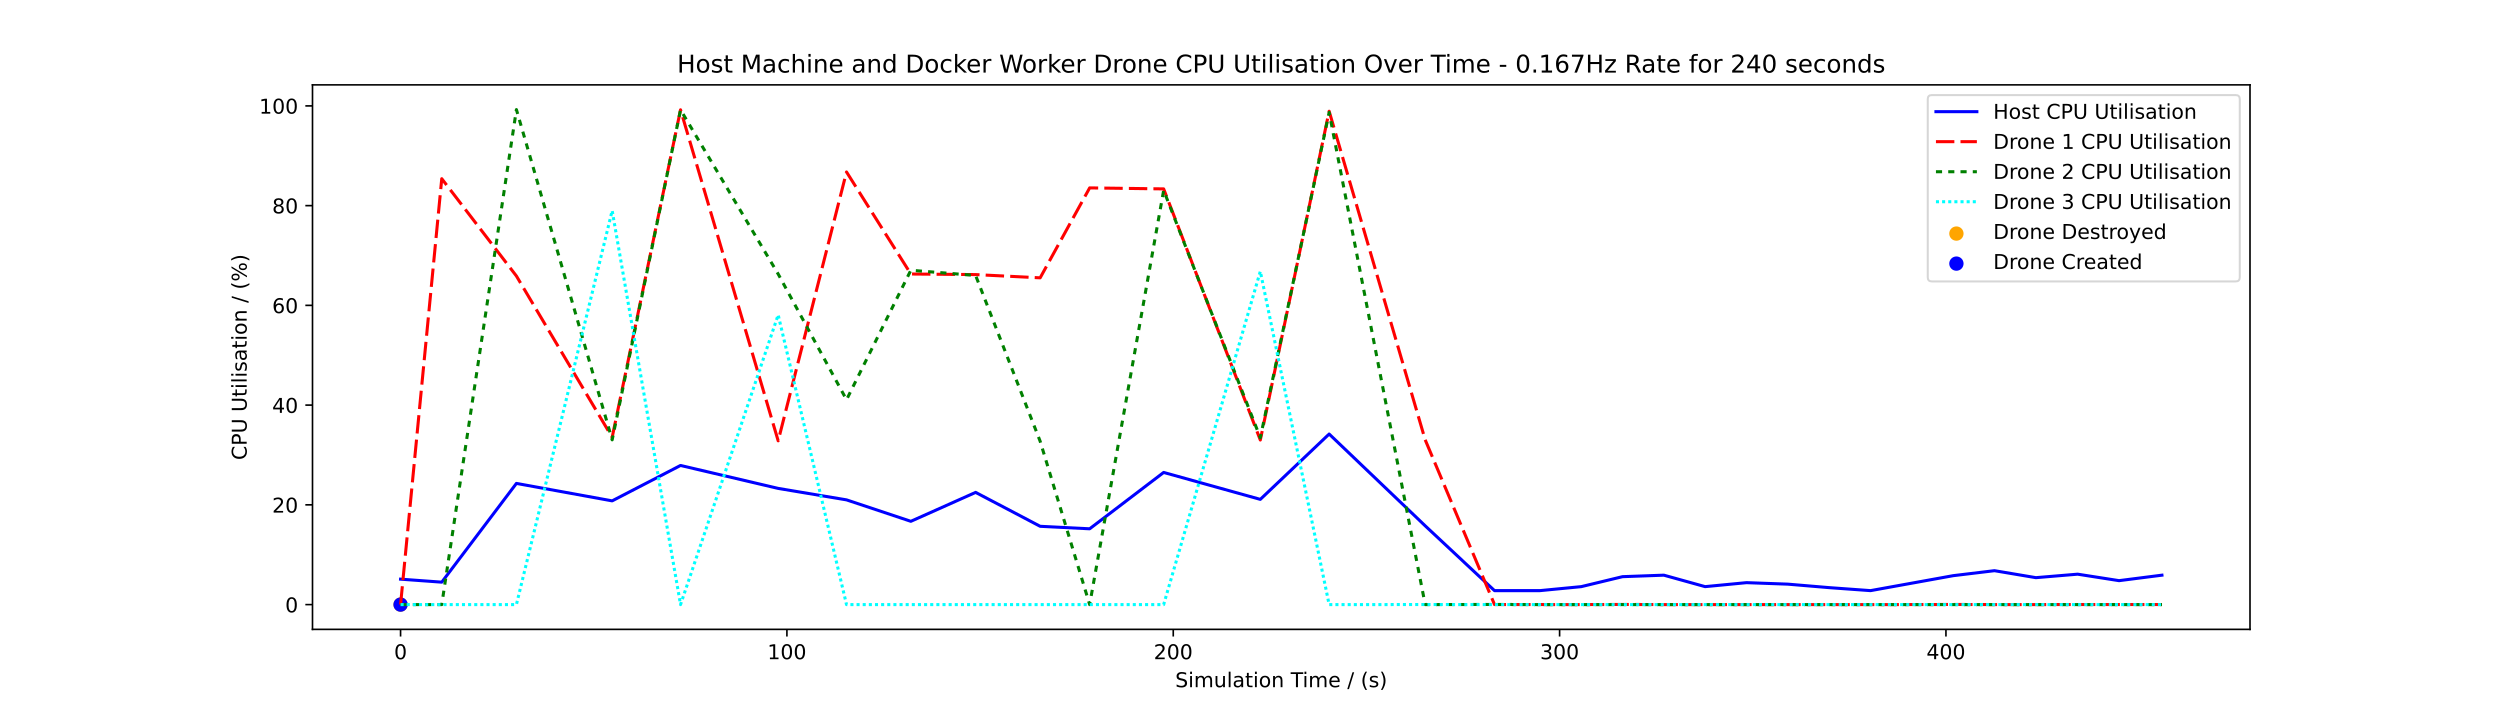 <?xml version="1.0" encoding="utf-8" standalone="no"?>
<!DOCTYPE svg PUBLIC "-//W3C//DTD SVG 1.1//EN"
  "http://www.w3.org/Graphics/SVG/1.1/DTD/svg11.dtd">
<!-- Created with matplotlib (https://matplotlib.org/) -->
<svg height="345.6pt" version="1.1" viewBox="0 0 1221.84 345.6" width="1221.84pt" xmlns="http://www.w3.org/2000/svg" xmlns:xlink="http://www.w3.org/1999/xlink">
 <defs>
  <style type="text/css">*{stroke-linecap:butt;stroke-linejoin:round;}</style>
 </defs>
 <g id="figure_1">
  <g id="patch_1">
   <path d="M 0 345.6 
L 1221.84 345.6 
L 1221.84 0 
L 0 0 
z
" style="fill:#ffffff;"/>
  </g>
  <g id="axes_1">
   <g id="patch_2">
    <path d="M 152.73 307.584 
L 1099.656 307.584 
L 1099.656 41.472 
L 152.73 41.472 
z
" style="fill:#ffffff;"/>
   </g>
   <g id="PathCollection_1">
    <defs>
     <path d="M 0 3 
C 0.796 3 1.559 2.684 2.121 2.121 
C 2.684 1.559 3 0.796 3 0 
C 3 -0.796 2.684 -1.559 2.121 -2.121 
C 1.559 -2.684 0.796 -3 0 -3 
C -0.796 -3 -1.559 -2.684 -2.121 -2.121 
C -2.684 -1.559 -3 -0.796 -3 0 
C -3 0.796 -2.684 1.559 -2.121 2.121 
C -1.559 2.684 -0.796 3 0 3 
z
" id="mc37bfb18e9" style="stroke:#ffa500;"/>
    </defs>
    <g clip-path="url(#p897e2897ca)">
     <use style="fill:#ffa500;stroke:#ffa500;" x="195.772" xlink:href="#mc37bfb18e9" y="295.488"/>
    </g>
   </g>
   <g id="PathCollection_2">
    <defs>
     <path d="M 0 3 
C 0.796 3 1.559 2.684 2.121 2.121 
C 2.684 1.559 3 0.796 3 0 
C 3 -0.796 2.684 -1.559 2.121 -2.121 
C 1.559 -2.684 0.796 -3 0 -3 
C -0.796 -3 -1.559 -2.684 -2.121 -2.121 
C -2.684 -1.559 -3 -0.796 -3 0 
C -3 0.796 -2.684 1.559 -2.121 2.121 
C -1.559 2.684 -0.796 3 0 3 
z
" id="mcdefa78b71" style="stroke:#0000ff;"/>
    </defs>
    <g clip-path="url(#p897e2897ca)">
     <use style="fill:#0000ff;stroke:#0000ff;" x="195.772" xlink:href="#mcdefa78b71" y="295.488"/>
    </g>
   </g>
   <g id="matplotlib.axis_1">
    <g id="xtick_1">
     <g id="line2d_1">
      <defs>
       <path d="M 0 0 
L 0 3.5 
" id="m02a997999b" style="stroke:#000000;stroke-width:0.8;"/>
      </defs>
      <g>
       <use style="stroke:#000000;stroke-width:0.8;" x="195.772" xlink:href="#m02a997999b" y="307.584"/>
      </g>
     </g>
     <g id="text_1">
      <!-- 0 -->
      <g transform="translate(192.591 322.182)scale(0.1 -0.1)">
       <defs>
        <path d="M 31.781 66.406 
Q 24.172 66.406 20.328 58.906 
Q 16.5 51.422 16.5 36.375 
Q 16.5 21.391 20.328 13.891 
Q 24.172 6.391 31.781 6.391 
Q 39.453 6.391 43.281 13.891 
Q 47.125 21.391 47.125 36.375 
Q 47.125 51.422 43.281 58.906 
Q 39.453 66.406 31.781 66.406 
z
M 31.781 74.219 
Q 44.047 74.219 50.516 64.516 
Q 56.984 54.828 56.984 36.375 
Q 56.984 17.969 50.516 8.266 
Q 44.047 -1.422 31.781 -1.422 
Q 19.531 -1.422 13.062 8.266 
Q 6.594 17.969 6.594 36.375 
Q 6.594 54.828 13.062 64.516 
Q 19.531 74.219 31.781 74.219 
z
" id="DejaVuSans-48"/>
       </defs>
       <use xlink:href="#DejaVuSans-48"/>
      </g>
     </g>
    </g>
    <g id="xtick_2">
     <g id="line2d_2">
      <g>
       <use style="stroke:#000000;stroke-width:0.8;" x="384.592" xlink:href="#m02a997999b" y="307.584"/>
      </g>
     </g>
     <g id="text_2">
      <!-- 100 -->
      <g transform="translate(375.048 322.182)scale(0.1 -0.1)">
       <defs>
        <path d="M 12.406 8.297 
L 28.516 8.297 
L 28.516 63.922 
L 10.984 60.406 
L 10.984 69.391 
L 28.422 72.906 
L 38.281 72.906 
L 38.281 8.297 
L 54.391 8.297 
L 54.391 0 
L 12.406 0 
z
" id="DejaVuSans-49"/>
       </defs>
       <use xlink:href="#DejaVuSans-49"/>
       <use x="63.623" xlink:href="#DejaVuSans-48"/>
       <use x="127.246" xlink:href="#DejaVuSans-48"/>
      </g>
     </g>
    </g>
    <g id="xtick_3">
     <g id="line2d_3">
      <g>
       <use style="stroke:#000000;stroke-width:0.8;" x="573.412" xlink:href="#m02a997999b" y="307.584"/>
      </g>
     </g>
     <g id="text_3">
      <!-- 200 -->
      <g transform="translate(563.868 322.182)scale(0.1 -0.1)">
       <defs>
        <path d="M 19.188 8.297 
L 53.609 8.297 
L 53.609 0 
L 7.328 0 
L 7.328 8.297 
Q 12.938 14.109 22.625 23.891 
Q 32.328 33.688 34.812 36.531 
Q 39.547 41.844 41.422 45.531 
Q 43.312 49.219 43.312 52.781 
Q 43.312 58.594 39.234 62.25 
Q 35.156 65.922 28.609 65.922 
Q 23.969 65.922 18.812 64.312 
Q 13.672 62.703 7.812 59.422 
L 7.812 69.391 
Q 13.766 71.781 18.938 73 
Q 24.125 74.219 28.422 74.219 
Q 39.75 74.219 46.484 68.547 
Q 53.219 62.891 53.219 53.422 
Q 53.219 48.922 51.531 44.891 
Q 49.859 40.875 45.406 35.406 
Q 44.188 33.984 37.641 27.219 
Q 31.109 20.453 19.188 8.297 
z
" id="DejaVuSans-50"/>
       </defs>
       <use xlink:href="#DejaVuSans-50"/>
       <use x="63.623" xlink:href="#DejaVuSans-48"/>
       <use x="127.246" xlink:href="#DejaVuSans-48"/>
      </g>
     </g>
    </g>
    <g id="xtick_4">
     <g id="line2d_4">
      <g>
       <use style="stroke:#000000;stroke-width:0.8;" x="762.231" xlink:href="#m02a997999b" y="307.584"/>
      </g>
     </g>
     <g id="text_4">
      <!-- 300 -->
      <g transform="translate(752.688 322.182)scale(0.1 -0.1)">
       <defs>
        <path d="M 40.578 39.312 
Q 47.656 37.797 51.625 33 
Q 55.609 28.219 55.609 21.188 
Q 55.609 10.406 48.188 4.484 
Q 40.766 -1.422 27.094 -1.422 
Q 22.516 -1.422 17.656 -0.516 
Q 12.797 0.391 7.625 2.203 
L 7.625 11.719 
Q 11.719 9.328 16.594 8.109 
Q 21.484 6.891 26.812 6.891 
Q 36.078 6.891 40.938 10.547 
Q 45.797 14.203 45.797 21.188 
Q 45.797 27.641 41.281 31.266 
Q 36.766 34.906 28.719 34.906 
L 20.219 34.906 
L 20.219 43.016 
L 29.109 43.016 
Q 36.375 43.016 40.234 45.922 
Q 44.094 48.828 44.094 54.297 
Q 44.094 59.906 40.109 62.906 
Q 36.141 65.922 28.719 65.922 
Q 24.656 65.922 20.016 65.031 
Q 15.375 64.156 9.812 62.312 
L 9.812 71.094 
Q 15.438 72.656 20.344 73.438 
Q 25.25 74.219 29.594 74.219 
Q 40.828 74.219 47.359 69.109 
Q 53.906 64.016 53.906 55.328 
Q 53.906 49.266 50.438 45.094 
Q 46.969 40.922 40.578 39.312 
z
" id="DejaVuSans-51"/>
       </defs>
       <use xlink:href="#DejaVuSans-51"/>
       <use x="63.623" xlink:href="#DejaVuSans-48"/>
       <use x="127.246" xlink:href="#DejaVuSans-48"/>
      </g>
     </g>
    </g>
    <g id="xtick_5">
     <g id="line2d_5">
      <g>
       <use style="stroke:#000000;stroke-width:0.8;" x="951.051" xlink:href="#m02a997999b" y="307.584"/>
      </g>
     </g>
     <g id="text_5">
      <!-- 400 -->
      <g transform="translate(941.507 322.182)scale(0.1 -0.1)">
       <defs>
        <path d="M 37.797 64.312 
L 12.891 25.391 
L 37.797 25.391 
z
M 35.203 72.906 
L 47.609 72.906 
L 47.609 25.391 
L 58.016 25.391 
L 58.016 17.188 
L 47.609 17.188 
L 47.609 0 
L 37.797 0 
L 37.797 17.188 
L 4.891 17.188 
L 4.891 26.703 
z
" id="DejaVuSans-52"/>
       </defs>
       <use xlink:href="#DejaVuSans-52"/>
       <use x="63.623" xlink:href="#DejaVuSans-48"/>
       <use x="127.246" xlink:href="#DejaVuSans-48"/>
      </g>
     </g>
    </g>
    <g id="text_6">
     <!-- Simulation Time / (s) -->
     <g transform="translate(574.369 335.861)scale(0.1 -0.1)">
      <defs>
       <path d="M 53.516 70.516 
L 53.516 60.891 
Q 47.906 63.578 42.922 64.891 
Q 37.938 66.219 33.297 66.219 
Q 25.25 66.219 20.875 63.094 
Q 16.5 59.969 16.5 54.203 
Q 16.5 49.359 19.406 46.891 
Q 22.312 44.438 30.422 42.922 
L 36.375 41.703 
Q 47.406 39.594 52.656 34.297 
Q 57.906 29 57.906 20.125 
Q 57.906 9.516 50.797 4.047 
Q 43.703 -1.422 29.984 -1.422 
Q 24.812 -1.422 18.969 -0.25 
Q 13.141 0.922 6.891 3.219 
L 6.891 13.375 
Q 12.891 10.016 18.656 8.297 
Q 24.422 6.594 29.984 6.594 
Q 38.422 6.594 43.016 9.906 
Q 47.609 13.234 47.609 19.391 
Q 47.609 24.75 44.312 27.781 
Q 41.016 30.812 33.5 32.328 
L 27.484 33.5 
Q 16.453 35.688 11.516 40.375 
Q 6.594 45.062 6.594 53.422 
Q 6.594 63.094 13.406 68.656 
Q 20.219 74.219 32.172 74.219 
Q 37.312 74.219 42.625 73.281 
Q 47.953 72.359 53.516 70.516 
z
" id="DejaVuSans-83"/>
       <path d="M 9.422 54.688 
L 18.406 54.688 
L 18.406 0 
L 9.422 0 
z
M 9.422 75.984 
L 18.406 75.984 
L 18.406 64.594 
L 9.422 64.594 
z
" id="DejaVuSans-105"/>
       <path d="M 52 44.188 
Q 55.375 50.25 60.062 53.125 
Q 64.75 56 71.094 56 
Q 79.641 56 84.281 50.016 
Q 88.922 44.047 88.922 33.016 
L 88.922 0 
L 79.891 0 
L 79.891 32.719 
Q 79.891 40.578 77.094 44.375 
Q 74.312 48.188 68.609 48.188 
Q 61.625 48.188 57.562 43.547 
Q 53.516 38.922 53.516 30.906 
L 53.516 0 
L 44.484 0 
L 44.484 32.719 
Q 44.484 40.625 41.703 44.406 
Q 38.922 48.188 33.109 48.188 
Q 26.219 48.188 22.156 43.531 
Q 18.109 38.875 18.109 30.906 
L 18.109 0 
L 9.078 0 
L 9.078 54.688 
L 18.109 54.688 
L 18.109 46.188 
Q 21.188 51.219 25.484 53.609 
Q 29.781 56 35.688 56 
Q 41.656 56 45.828 52.969 
Q 50 49.953 52 44.188 
z
" id="DejaVuSans-109"/>
       <path d="M 8.5 21.578 
L 8.5 54.688 
L 17.484 54.688 
L 17.484 21.922 
Q 17.484 14.156 20.5 10.266 
Q 23.531 6.391 29.594 6.391 
Q 36.859 6.391 41.078 11.031 
Q 45.312 15.672 45.312 23.688 
L 45.312 54.688 
L 54.297 54.688 
L 54.297 0 
L 45.312 0 
L 45.312 8.406 
Q 42.047 3.422 37.719 1 
Q 33.406 -1.422 27.688 -1.422 
Q 18.266 -1.422 13.375 4.438 
Q 8.5 10.297 8.5 21.578 
z
M 31.109 56 
z
" id="DejaVuSans-117"/>
       <path d="M 9.422 75.984 
L 18.406 75.984 
L 18.406 0 
L 9.422 0 
z
" id="DejaVuSans-108"/>
       <path d="M 34.281 27.484 
Q 23.391 27.484 19.188 25 
Q 14.984 22.516 14.984 16.5 
Q 14.984 11.719 18.141 8.906 
Q 21.297 6.109 26.703 6.109 
Q 34.188 6.109 38.703 11.406 
Q 43.219 16.703 43.219 25.484 
L 43.219 27.484 
z
M 52.203 31.203 
L 52.203 0 
L 43.219 0 
L 43.219 8.297 
Q 40.141 3.328 35.547 0.953 
Q 30.953 -1.422 24.312 -1.422 
Q 15.922 -1.422 10.953 3.297 
Q 6 8.016 6 15.922 
Q 6 25.141 12.172 29.828 
Q 18.359 34.516 30.609 34.516 
L 43.219 34.516 
L 43.219 35.406 
Q 43.219 41.609 39.141 45 
Q 35.062 48.391 27.688 48.391 
Q 23 48.391 18.547 47.266 
Q 14.109 46.141 10.016 43.891 
L 10.016 52.203 
Q 14.938 54.109 19.578 55.047 
Q 24.219 56 28.609 56 
Q 40.484 56 46.344 49.844 
Q 52.203 43.703 52.203 31.203 
z
" id="DejaVuSans-97"/>
       <path d="M 18.312 70.219 
L 18.312 54.688 
L 36.812 54.688 
L 36.812 47.703 
L 18.312 47.703 
L 18.312 18.016 
Q 18.312 11.328 20.141 9.422 
Q 21.969 7.516 27.594 7.516 
L 36.812 7.516 
L 36.812 0 
L 27.594 0 
Q 17.188 0 13.234 3.875 
Q 9.281 7.766 9.281 18.016 
L 9.281 47.703 
L 2.688 47.703 
L 2.688 54.688 
L 9.281 54.688 
L 9.281 70.219 
z
" id="DejaVuSans-116"/>
       <path d="M 30.609 48.391 
Q 23.391 48.391 19.188 42.75 
Q 14.984 37.109 14.984 27.297 
Q 14.984 17.484 19.156 11.844 
Q 23.344 6.203 30.609 6.203 
Q 37.797 6.203 41.984 11.859 
Q 46.188 17.531 46.188 27.297 
Q 46.188 37.016 41.984 42.703 
Q 37.797 48.391 30.609 48.391 
z
M 30.609 56 
Q 42.328 56 49.016 48.375 
Q 55.719 40.766 55.719 27.297 
Q 55.719 13.875 49.016 6.219 
Q 42.328 -1.422 30.609 -1.422 
Q 18.844 -1.422 12.172 6.219 
Q 5.516 13.875 5.516 27.297 
Q 5.516 40.766 12.172 48.375 
Q 18.844 56 30.609 56 
z
" id="DejaVuSans-111"/>
       <path d="M 54.891 33.016 
L 54.891 0 
L 45.906 0 
L 45.906 32.719 
Q 45.906 40.484 42.875 44.328 
Q 39.844 48.188 33.797 48.188 
Q 26.516 48.188 22.312 43.547 
Q 18.109 38.922 18.109 30.906 
L 18.109 0 
L 9.078 0 
L 9.078 54.688 
L 18.109 54.688 
L 18.109 46.188 
Q 21.344 51.125 25.703 53.562 
Q 30.078 56 35.797 56 
Q 45.219 56 50.047 50.172 
Q 54.891 44.344 54.891 33.016 
z
" id="DejaVuSans-110"/>
       <path id="DejaVuSans-32"/>
       <path d="M -0.297 72.906 
L 61.375 72.906 
L 61.375 64.594 
L 35.5 64.594 
L 35.5 0 
L 25.594 0 
L 25.594 64.594 
L -0.297 64.594 
z
" id="DejaVuSans-84"/>
       <path d="M 56.203 29.594 
L 56.203 25.203 
L 14.891 25.203 
Q 15.484 15.922 20.484 11.062 
Q 25.484 6.203 34.422 6.203 
Q 39.594 6.203 44.453 7.469 
Q 49.312 8.734 54.109 11.281 
L 54.109 2.781 
Q 49.266 0.734 44.188 -0.344 
Q 39.109 -1.422 33.891 -1.422 
Q 20.797 -1.422 13.156 6.188 
Q 5.516 13.812 5.516 26.812 
Q 5.516 40.234 12.766 48.109 
Q 20.016 56 32.328 56 
Q 43.359 56 49.781 48.891 
Q 56.203 41.797 56.203 29.594 
z
M 47.219 32.234 
Q 47.125 39.594 43.094 43.984 
Q 39.062 48.391 32.422 48.391 
Q 24.906 48.391 20.391 44.141 
Q 15.875 39.891 15.188 32.172 
z
" id="DejaVuSans-101"/>
       <path d="M 25.391 72.906 
L 33.688 72.906 
L 8.297 -9.281 
L 0 -9.281 
z
" id="DejaVuSans-47"/>
       <path d="M 31 75.875 
Q 24.469 64.656 21.281 53.656 
Q 18.109 42.672 18.109 31.391 
Q 18.109 20.125 21.312 9.062 
Q 24.516 -2 31 -13.188 
L 23.188 -13.188 
Q 15.875 -1.703 12.234 9.375 
Q 8.594 20.453 8.594 31.391 
Q 8.594 42.281 12.203 53.312 
Q 15.828 64.359 23.188 75.875 
z
" id="DejaVuSans-40"/>
       <path d="M 44.281 53.078 
L 44.281 44.578 
Q 40.484 46.531 36.375 47.5 
Q 32.281 48.484 27.875 48.484 
Q 21.188 48.484 17.844 46.438 
Q 14.5 44.391 14.5 40.281 
Q 14.5 37.156 16.891 35.375 
Q 19.281 33.594 26.516 31.984 
L 29.594 31.297 
Q 39.156 29.25 43.188 25.516 
Q 47.219 21.781 47.219 15.094 
Q 47.219 7.469 41.188 3.016 
Q 35.156 -1.422 24.609 -1.422 
Q 20.219 -1.422 15.453 -0.562 
Q 10.688 0.297 5.422 2 
L 5.422 11.281 
Q 10.406 8.688 15.234 7.391 
Q 20.062 6.109 24.812 6.109 
Q 31.156 6.109 34.562 8.281 
Q 37.984 10.453 37.984 14.406 
Q 37.984 18.062 35.516 20.016 
Q 33.062 21.969 24.703 23.781 
L 21.578 24.516 
Q 13.234 26.266 9.516 29.906 
Q 5.812 33.547 5.812 39.891 
Q 5.812 47.609 11.281 51.797 
Q 16.75 56 26.812 56 
Q 31.781 56 36.172 55.266 
Q 40.578 54.547 44.281 53.078 
z
" id="DejaVuSans-115"/>
       <path d="M 8.016 75.875 
L 15.828 75.875 
Q 23.141 64.359 26.781 53.312 
Q 30.422 42.281 30.422 31.391 
Q 30.422 20.453 26.781 9.375 
Q 23.141 -1.703 15.828 -13.188 
L 8.016 -13.188 
Q 14.5 -2 17.703 9.062 
Q 20.906 20.125 20.906 31.391 
Q 20.906 42.672 17.703 53.656 
Q 14.5 64.656 8.016 75.875 
z
" id="DejaVuSans-41"/>
      </defs>
      <use xlink:href="#DejaVuSans-83"/>
      <use x="63.477" xlink:href="#DejaVuSans-105"/>
      <use x="91.26" xlink:href="#DejaVuSans-109"/>
      <use x="188.672" xlink:href="#DejaVuSans-117"/>
      <use x="252.051" xlink:href="#DejaVuSans-108"/>
      <use x="279.834" xlink:href="#DejaVuSans-97"/>
      <use x="341.113" xlink:href="#DejaVuSans-116"/>
      <use x="380.322" xlink:href="#DejaVuSans-105"/>
      <use x="408.105" xlink:href="#DejaVuSans-111"/>
      <use x="469.287" xlink:href="#DejaVuSans-110"/>
      <use x="532.666" xlink:href="#DejaVuSans-32"/>
      <use x="564.453" xlink:href="#DejaVuSans-84"/>
      <use x="622.412" xlink:href="#DejaVuSans-105"/>
      <use x="650.195" xlink:href="#DejaVuSans-109"/>
      <use x="747.607" xlink:href="#DejaVuSans-101"/>
      <use x="809.131" xlink:href="#DejaVuSans-32"/>
      <use x="840.918" xlink:href="#DejaVuSans-47"/>
      <use x="874.609" xlink:href="#DejaVuSans-32"/>
      <use x="906.396" xlink:href="#DejaVuSans-40"/>
      <use x="945.41" xlink:href="#DejaVuSans-115"/>
      <use x="997.51" xlink:href="#DejaVuSans-41"/>
     </g>
    </g>
   </g>
   <g id="matplotlib.axis_2">
    <g id="ytick_1">
     <g id="line2d_6">
      <defs>
       <path d="M 0 0 
L -3.5 0 
" id="mb8129cc86f" style="stroke:#000000;stroke-width:0.8;"/>
      </defs>
      <g>
       <use style="stroke:#000000;stroke-width:0.8;" x="152.73" xlink:href="#mb8129cc86f" y="295.488"/>
      </g>
     </g>
     <g id="text_7">
      <!-- 0 -->
      <g transform="translate(139.368 299.287)scale(0.1 -0.1)">
       <use xlink:href="#DejaVuSans-48"/>
      </g>
     </g>
    </g>
    <g id="ytick_2">
     <g id="line2d_7">
      <g>
       <use style="stroke:#000000;stroke-width:0.8;" x="152.73" xlink:href="#mb8129cc86f" y="246.74"/>
      </g>
     </g>
     <g id="text_8">
      <!-- 20 -->
      <g transform="translate(133.005 250.539)scale(0.1 -0.1)">
       <use xlink:href="#DejaVuSans-50"/>
       <use x="63.623" xlink:href="#DejaVuSans-48"/>
      </g>
     </g>
    </g>
    <g id="ytick_3">
     <g id="line2d_8">
      <g>
       <use style="stroke:#000000;stroke-width:0.8;" x="152.73" xlink:href="#mb8129cc86f" y="197.992"/>
      </g>
     </g>
     <g id="text_9">
      <!-- 40 -->
      <g transform="translate(133.005 201.791)scale(0.1 -0.1)">
       <use xlink:href="#DejaVuSans-52"/>
       <use x="63.623" xlink:href="#DejaVuSans-48"/>
      </g>
     </g>
    </g>
    <g id="ytick_4">
     <g id="line2d_9">
      <g>
       <use style="stroke:#000000;stroke-width:0.8;" x="152.73" xlink:href="#mb8129cc86f" y="149.244"/>
      </g>
     </g>
     <g id="text_10">
      <!-- 60 -->
      <g transform="translate(133.005 153.043)scale(0.1 -0.1)">
       <defs>
        <path d="M 33.016 40.375 
Q 26.375 40.375 22.484 35.828 
Q 18.609 31.297 18.609 23.391 
Q 18.609 15.531 22.484 10.953 
Q 26.375 6.391 33.016 6.391 
Q 39.656 6.391 43.531 10.953 
Q 47.406 15.531 47.406 23.391 
Q 47.406 31.297 43.531 35.828 
Q 39.656 40.375 33.016 40.375 
z
M 52.594 71.297 
L 52.594 62.312 
Q 48.875 64.062 45.094 64.984 
Q 41.312 65.922 37.594 65.922 
Q 27.828 65.922 22.672 59.328 
Q 17.531 52.734 16.797 39.406 
Q 19.672 43.656 24.016 45.922 
Q 28.375 48.188 33.594 48.188 
Q 44.578 48.188 50.953 41.516 
Q 57.328 34.859 57.328 23.391 
Q 57.328 12.156 50.688 5.359 
Q 44.047 -1.422 33.016 -1.422 
Q 20.359 -1.422 13.672 8.266 
Q 6.984 17.969 6.984 36.375 
Q 6.984 53.656 15.188 63.938 
Q 23.391 74.219 37.203 74.219 
Q 40.922 74.219 44.703 73.484 
Q 48.484 72.75 52.594 71.297 
z
" id="DejaVuSans-54"/>
       </defs>
       <use xlink:href="#DejaVuSans-54"/>
       <use x="63.623" xlink:href="#DejaVuSans-48"/>
      </g>
     </g>
    </g>
    <g id="ytick_5">
     <g id="line2d_10">
      <g>
       <use style="stroke:#000000;stroke-width:0.8;" x="152.73" xlink:href="#mb8129cc86f" y="100.496"/>
      </g>
     </g>
     <g id="text_11">
      <!-- 80 -->
      <g transform="translate(133.005 104.295)scale(0.1 -0.1)">
       <defs>
        <path d="M 31.781 34.625 
Q 24.75 34.625 20.719 30.859 
Q 16.703 27.094 16.703 20.516 
Q 16.703 13.922 20.719 10.156 
Q 24.75 6.391 31.781 6.391 
Q 38.812 6.391 42.859 10.172 
Q 46.922 13.969 46.922 20.516 
Q 46.922 27.094 42.891 30.859 
Q 38.875 34.625 31.781 34.625 
z
M 21.922 38.812 
Q 15.578 40.375 12.031 44.719 
Q 8.5 49.078 8.5 55.328 
Q 8.5 64.062 14.719 69.141 
Q 20.953 74.219 31.781 74.219 
Q 42.672 74.219 48.875 69.141 
Q 55.078 64.062 55.078 55.328 
Q 55.078 49.078 51.531 44.719 
Q 48 40.375 41.703 38.812 
Q 48.828 37.156 52.797 32.312 
Q 56.781 27.484 56.781 20.516 
Q 56.781 9.906 50.312 4.234 
Q 43.844 -1.422 31.781 -1.422 
Q 19.734 -1.422 13.25 4.234 
Q 6.781 9.906 6.781 20.516 
Q 6.781 27.484 10.781 32.312 
Q 14.797 37.156 21.922 38.812 
z
M 18.312 54.391 
Q 18.312 48.734 21.844 45.562 
Q 25.391 42.391 31.781 42.391 
Q 38.141 42.391 41.719 45.562 
Q 45.312 48.734 45.312 54.391 
Q 45.312 60.062 41.719 63.234 
Q 38.141 66.406 31.781 66.406 
Q 25.391 66.406 21.844 63.234 
Q 18.312 60.062 18.312 54.391 
z
" id="DejaVuSans-56"/>
       </defs>
       <use xlink:href="#DejaVuSans-56"/>
       <use x="63.623" xlink:href="#DejaVuSans-48"/>
      </g>
     </g>
    </g>
    <g id="ytick_6">
     <g id="line2d_11">
      <g>
       <use style="stroke:#000000;stroke-width:0.8;" x="152.73" xlink:href="#mb8129cc86f" y="51.748"/>
      </g>
     </g>
     <g id="text_12">
      <!-- 100 -->
      <g transform="translate(126.642 55.547)scale(0.1 -0.1)">
       <use xlink:href="#DejaVuSans-49"/>
       <use x="63.623" xlink:href="#DejaVuSans-48"/>
       <use x="127.246" xlink:href="#DejaVuSans-48"/>
      </g>
     </g>
    </g>
    <g id="text_13">
     <!-- CPU Utilisation / (%) -->
     <g transform="translate(120.563 224.83)rotate(-90)scale(0.1 -0.1)">
      <defs>
       <path d="M 64.406 67.281 
L 64.406 56.891 
Q 59.422 61.531 53.781 63.812 
Q 48.141 66.109 41.797 66.109 
Q 29.297 66.109 22.656 58.469 
Q 16.016 50.828 16.016 36.375 
Q 16.016 21.969 22.656 14.328 
Q 29.297 6.688 41.797 6.688 
Q 48.141 6.688 53.781 8.984 
Q 59.422 11.281 64.406 15.922 
L 64.406 5.609 
Q 59.234 2.094 53.438 0.328 
Q 47.656 -1.422 41.219 -1.422 
Q 24.656 -1.422 15.125 8.703 
Q 5.609 18.844 5.609 36.375 
Q 5.609 53.953 15.125 64.078 
Q 24.656 74.219 41.219 74.219 
Q 47.75 74.219 53.531 72.484 
Q 59.328 70.75 64.406 67.281 
z
" id="DejaVuSans-67"/>
       <path d="M 19.672 64.797 
L 19.672 37.406 
L 32.078 37.406 
Q 38.969 37.406 42.719 40.969 
Q 46.484 44.531 46.484 51.125 
Q 46.484 57.672 42.719 61.234 
Q 38.969 64.797 32.078 64.797 
z
M 9.812 72.906 
L 32.078 72.906 
Q 44.344 72.906 50.609 67.359 
Q 56.891 61.812 56.891 51.125 
Q 56.891 40.328 50.609 34.812 
Q 44.344 29.297 32.078 29.297 
L 19.672 29.297 
L 19.672 0 
L 9.812 0 
z
" id="DejaVuSans-80"/>
       <path d="M 8.688 72.906 
L 18.609 72.906 
L 18.609 28.609 
Q 18.609 16.891 22.844 11.734 
Q 27.094 6.594 36.625 6.594 
Q 46.094 6.594 50.344 11.734 
Q 54.594 16.891 54.594 28.609 
L 54.594 72.906 
L 64.5 72.906 
L 64.5 27.391 
Q 64.5 13.141 57.438 5.859 
Q 50.391 -1.422 36.625 -1.422 
Q 22.797 -1.422 15.734 5.859 
Q 8.688 13.141 8.688 27.391 
z
" id="DejaVuSans-85"/>
       <path d="M 72.703 32.078 
Q 68.453 32.078 66.031 28.469 
Q 63.625 24.859 63.625 18.406 
Q 63.625 12.062 66.031 8.422 
Q 68.453 4.781 72.703 4.781 
Q 76.859 4.781 79.266 8.422 
Q 81.688 12.062 81.688 18.406 
Q 81.688 24.812 79.266 28.438 
Q 76.859 32.078 72.703 32.078 
z
M 72.703 38.281 
Q 80.422 38.281 84.953 32.906 
Q 89.5 27.547 89.5 18.406 
Q 89.5 9.281 84.938 3.922 
Q 80.375 -1.422 72.703 -1.422 
Q 64.891 -1.422 60.344 3.922 
Q 55.812 9.281 55.812 18.406 
Q 55.812 27.594 60.375 32.938 
Q 64.938 38.281 72.703 38.281 
z
M 22.312 68.016 
Q 18.109 68.016 15.688 64.375 
Q 13.281 60.75 13.281 54.391 
Q 13.281 47.953 15.672 44.328 
Q 18.062 40.719 22.312 40.719 
Q 26.562 40.719 28.969 44.328 
Q 31.391 47.953 31.391 54.391 
Q 31.391 60.688 28.953 64.344 
Q 26.516 68.016 22.312 68.016 
z
M 66.406 74.219 
L 74.219 74.219 
L 28.609 -1.422 
L 20.797 -1.422 
z
M 22.312 74.219 
Q 30.031 74.219 34.609 68.875 
Q 39.203 63.531 39.203 54.391 
Q 39.203 45.172 34.641 39.844 
Q 30.078 34.516 22.312 34.516 
Q 14.547 34.516 10.031 39.859 
Q 5.516 45.219 5.516 54.391 
Q 5.516 63.484 10.047 68.844 
Q 14.594 74.219 22.312 74.219 
z
" id="DejaVuSans-37"/>
      </defs>
      <use xlink:href="#DejaVuSans-67"/>
      <use x="69.824" xlink:href="#DejaVuSans-80"/>
      <use x="130.127" xlink:href="#DejaVuSans-85"/>
      <use x="203.32" xlink:href="#DejaVuSans-32"/>
      <use x="235.107" xlink:href="#DejaVuSans-85"/>
      <use x="308.301" xlink:href="#DejaVuSans-116"/>
      <use x="347.51" xlink:href="#DejaVuSans-105"/>
      <use x="375.293" xlink:href="#DejaVuSans-108"/>
      <use x="403.076" xlink:href="#DejaVuSans-105"/>
      <use x="430.859" xlink:href="#DejaVuSans-115"/>
      <use x="482.959" xlink:href="#DejaVuSans-97"/>
      <use x="544.238" xlink:href="#DejaVuSans-116"/>
      <use x="583.447" xlink:href="#DejaVuSans-105"/>
      <use x="611.23" xlink:href="#DejaVuSans-111"/>
      <use x="672.412" xlink:href="#DejaVuSans-110"/>
      <use x="735.791" xlink:href="#DejaVuSans-32"/>
      <use x="767.578" xlink:href="#DejaVuSans-47"/>
      <use x="801.27" xlink:href="#DejaVuSans-32"/>
      <use x="833.057" xlink:href="#DejaVuSans-40"/>
      <use x="872.07" xlink:href="#DejaVuSans-37"/>
      <use x="967.09" xlink:href="#DejaVuSans-41"/>
     </g>
    </g>
   </g>
   <g id="line2d_12">
    <path clip-path="url(#p897e2897ca)" d="M 195.772 283.057 
L 215.903 284.52 
L 252.391 236.259 
L 299.186 244.79 
L 332.604 227.485 
L 380.318 238.697 
L 413.725 244.303 
L 445.16 254.783 
L 476.821 240.647 
L 508.36 257.221 
L 532.554 258.44 
L 568.723 230.897 
L 615.958 244.059 
L 649.599 212.129 
L 696.534 256.977 
L 730.421 288.663 
L 752.616 288.663 
L 772.818 286.713 
L 792.998 281.839 
L 813.187 281.107 
L 833.35 286.713 
L 853.582 284.763 
L 873.762 285.495 
L 894.018 287.201 
L 914.201 288.663 
L 934.413 285.007 
L 954.591 281.351 
L 974.766 278.914 
L 995.007 282.326 
L 1015.408 280.62 
L 1035.659 283.788 
L 1056.614 281.107 
" style="fill:none;stroke:#0000ff;stroke-linecap:square;stroke-width:1.5;"/>
   </g>
   <g id="line2d_13">
    <path clip-path="url(#p897e2897ca)" d="M 195.772 295.478 
L 215.903 87.341 
L 252.391 134.9 
L 299.186 213.735 
L 332.604 53.667 
L 380.318 215.436 
L 413.725 84.046 
L 445.16 133.914 
L 476.821 134.204 
L 508.36 135.786 
L 532.554 91.83 
L 568.723 92.319 
L 615.958 215.047 
L 649.599 54.358 
L 696.534 214.947 
L 730.421 295.471 
L 752.616 295.471 
L 772.818 295.488 
L 792.998 295.415 
L 813.187 295.478 
L 833.35 295.488 
L 853.582 295.488 
L 873.762 295.488 
L 894.018 295.473 
L 914.201 295.488 
L 934.413 295.469 
L 954.591 295.426 
L 974.766 295.48 
L 995.007 295.48 
L 1015.408 295.452 
L 1035.659 295.466 
L 1056.614 295.471 
" style="fill:none;stroke:#ff0000;stroke-dasharray:9,3;stroke-dashoffset:0;stroke-width:1.5;"/>
   </g>
   <g id="line2d_14">
    <path clip-path="url(#p897e2897ca)" d="M 195.772 295.488 
L 215.903 295.488 
L 252.391 53.568 
L 299.186 214.969 
L 332.604 53.659 
L 380.318 133.921 
L 413.725 195.376 
L 445.16 132.09 
L 476.821 134.621 
L 508.36 215.654 
L 532.554 295.488 
L 568.723 93.024 
L 615.958 213.932 
L 649.599 54.952 
L 696.534 295.488 
L 730.421 295.413 
L 752.616 295.488 
L 772.818 295.488 
L 792.998 295.488 
L 813.187 295.488 
L 833.35 295.488 
L 853.582 295.488 
L 873.762 295.488 
L 894.018 295.488 
L 914.201 295.488 
L 934.413 295.488 
L 954.591 295.488 
L 974.766 295.488 
L 995.007 295.488 
L 1015.408 295.488 
L 1035.659 295.488 
L 1056.614 295.488 
" style="fill:none;stroke:#008000;stroke-dasharray:3,3;stroke-dashoffset:0;stroke-width:1.5;"/>
   </g>
   <g id="line2d_15">
    <path clip-path="url(#p897e2897ca)" d="M 195.772 295.488 
L 215.903 295.488 
L 252.391 295.488 
L 299.186 102.943 
L 332.604 295.488 
L 380.318 153.891 
L 413.725 295.488 
L 445.16 295.488 
L 476.821 295.488 
L 508.36 295.488 
L 532.554 295.488 
L 568.723 295.488 
L 615.958 132.638 
L 649.599 295.488 
L 696.534 295.464 
L 730.421 295.488 
L 752.616 295.488 
L 772.818 295.488 
L 792.998 295.488 
L 813.187 295.488 
L 833.35 295.488 
L 853.582 295.488 
L 873.762 295.488 
L 894.018 295.488 
L 914.201 295.488 
L 934.413 295.488 
L 954.591 295.488 
L 974.766 295.488 
L 995.007 295.488 
L 1015.408 295.488 
L 1035.659 295.488 
L 1056.614 295.488 
" style="fill:none;stroke:#00ffff;stroke-dasharray:1.5,1.5;stroke-dashoffset:0;stroke-width:1.5;"/>
   </g>
   <g id="patch_3">
    <path d="M 152.73 307.584 
L 152.73 41.472 
" style="fill:none;stroke:#000000;stroke-linecap:square;stroke-linejoin:miter;stroke-width:0.8;"/>
   </g>
   <g id="patch_4">
    <path d="M 1099.656 307.584 
L 1099.656 41.472 
" style="fill:none;stroke:#000000;stroke-linecap:square;stroke-linejoin:miter;stroke-width:0.8;"/>
   </g>
   <g id="patch_5">
    <path d="M 152.73 307.584 
L 1099.656 307.584 
" style="fill:none;stroke:#000000;stroke-linecap:square;stroke-linejoin:miter;stroke-width:0.8;"/>
   </g>
   <g id="patch_6">
    <path d="M 152.73 41.472 
L 1099.656 41.472 
" style="fill:none;stroke:#000000;stroke-linecap:square;stroke-linejoin:miter;stroke-width:0.8;"/>
   </g>
   <g id="text_14">
    <!-- Host Machine and Docker Worker Drone CPU Utilisation Over Time - 0.167Hz Rate for 240 seconds -->
    <g transform="translate(330.931 35.472)scale(0.12 -0.12)">
     <defs>
      <path d="M 9.812 72.906 
L 19.672 72.906 
L 19.672 43.016 
L 55.516 43.016 
L 55.516 72.906 
L 65.375 72.906 
L 65.375 0 
L 55.516 0 
L 55.516 34.719 
L 19.672 34.719 
L 19.672 0 
L 9.812 0 
z
" id="DejaVuSans-72"/>
      <path d="M 9.812 72.906 
L 24.516 72.906 
L 43.109 23.297 
L 61.812 72.906 
L 76.516 72.906 
L 76.516 0 
L 66.891 0 
L 66.891 64.016 
L 48.094 14.016 
L 38.188 14.016 
L 19.391 64.016 
L 19.391 0 
L 9.812 0 
z
" id="DejaVuSans-77"/>
      <path d="M 48.781 52.594 
L 48.781 44.188 
Q 44.969 46.297 41.141 47.344 
Q 37.312 48.391 33.406 48.391 
Q 24.656 48.391 19.812 42.844 
Q 14.984 37.312 14.984 27.297 
Q 14.984 17.281 19.812 11.734 
Q 24.656 6.203 33.406 6.203 
Q 37.312 6.203 41.141 7.25 
Q 44.969 8.297 48.781 10.406 
L 48.781 2.094 
Q 45.016 0.344 40.984 -0.531 
Q 36.969 -1.422 32.422 -1.422 
Q 20.062 -1.422 12.781 6.344 
Q 5.516 14.109 5.516 27.297 
Q 5.516 40.672 12.859 48.328 
Q 20.219 56 33.016 56 
Q 37.156 56 41.109 55.141 
Q 45.062 54.297 48.781 52.594 
z
" id="DejaVuSans-99"/>
      <path d="M 54.891 33.016 
L 54.891 0 
L 45.906 0 
L 45.906 32.719 
Q 45.906 40.484 42.875 44.328 
Q 39.844 48.188 33.797 48.188 
Q 26.516 48.188 22.312 43.547 
Q 18.109 38.922 18.109 30.906 
L 18.109 0 
L 9.078 0 
L 9.078 75.984 
L 18.109 75.984 
L 18.109 46.188 
Q 21.344 51.125 25.703 53.562 
Q 30.078 56 35.797 56 
Q 45.219 56 50.047 50.172 
Q 54.891 44.344 54.891 33.016 
z
" id="DejaVuSans-104"/>
      <path d="M 45.406 46.391 
L 45.406 75.984 
L 54.391 75.984 
L 54.391 0 
L 45.406 0 
L 45.406 8.203 
Q 42.578 3.328 38.25 0.953 
Q 33.938 -1.422 27.875 -1.422 
Q 17.969 -1.422 11.734 6.484 
Q 5.516 14.406 5.516 27.297 
Q 5.516 40.188 11.734 48.094 
Q 17.969 56 27.875 56 
Q 33.938 56 38.25 53.625 
Q 42.578 51.266 45.406 46.391 
z
M 14.797 27.297 
Q 14.797 17.391 18.875 11.75 
Q 22.953 6.109 30.078 6.109 
Q 37.203 6.109 41.297 11.75 
Q 45.406 17.391 45.406 27.297 
Q 45.406 37.203 41.297 42.844 
Q 37.203 48.484 30.078 48.484 
Q 22.953 48.484 18.875 42.844 
Q 14.797 37.203 14.797 27.297 
z
" id="DejaVuSans-100"/>
      <path d="M 19.672 64.797 
L 19.672 8.109 
L 31.594 8.109 
Q 46.688 8.109 53.688 14.938 
Q 60.688 21.781 60.688 36.531 
Q 60.688 51.172 53.688 57.984 
Q 46.688 64.797 31.594 64.797 
z
M 9.812 72.906 
L 30.078 72.906 
Q 51.266 72.906 61.172 64.094 
Q 71.094 55.281 71.094 36.531 
Q 71.094 17.672 61.125 8.828 
Q 51.172 0 30.078 0 
L 9.812 0 
z
" id="DejaVuSans-68"/>
      <path d="M 9.078 75.984 
L 18.109 75.984 
L 18.109 31.109 
L 44.922 54.688 
L 56.391 54.688 
L 27.391 29.109 
L 57.625 0 
L 45.906 0 
L 18.109 26.703 
L 18.109 0 
L 9.078 0 
z
" id="DejaVuSans-107"/>
      <path d="M 41.109 46.297 
Q 39.594 47.172 37.812 47.578 
Q 36.031 48 33.891 48 
Q 26.266 48 22.188 43.047 
Q 18.109 38.094 18.109 28.812 
L 18.109 0 
L 9.078 0 
L 9.078 54.688 
L 18.109 54.688 
L 18.109 46.188 
Q 20.953 51.172 25.484 53.578 
Q 30.031 56 36.531 56 
Q 37.453 56 38.578 55.875 
Q 39.703 55.766 41.062 55.516 
z
" id="DejaVuSans-114"/>
      <path d="M 3.328 72.906 
L 13.281 72.906 
L 28.609 11.281 
L 43.891 72.906 
L 54.984 72.906 
L 70.312 11.281 
L 85.594 72.906 
L 95.609 72.906 
L 77.297 0 
L 64.891 0 
L 49.516 63.281 
L 33.984 0 
L 21.578 0 
z
" id="DejaVuSans-87"/>
      <path d="M 39.406 66.219 
Q 28.656 66.219 22.328 58.203 
Q 16.016 50.203 16.016 36.375 
Q 16.016 22.609 22.328 14.594 
Q 28.656 6.594 39.406 6.594 
Q 50.141 6.594 56.422 14.594 
Q 62.703 22.609 62.703 36.375 
Q 62.703 50.203 56.422 58.203 
Q 50.141 66.219 39.406 66.219 
z
M 39.406 74.219 
Q 54.734 74.219 63.906 63.938 
Q 73.094 53.656 73.094 36.375 
Q 73.094 19.141 63.906 8.859 
Q 54.734 -1.422 39.406 -1.422 
Q 24.031 -1.422 14.812 8.828 
Q 5.609 19.094 5.609 36.375 
Q 5.609 53.656 14.812 63.938 
Q 24.031 74.219 39.406 74.219 
z
" id="DejaVuSans-79"/>
      <path d="M 2.984 54.688 
L 12.5 54.688 
L 29.594 8.797 
L 46.688 54.688 
L 56.203 54.688 
L 35.688 0 
L 23.484 0 
z
" id="DejaVuSans-118"/>
      <path d="M 4.891 31.391 
L 31.203 31.391 
L 31.203 23.391 
L 4.891 23.391 
z
" id="DejaVuSans-45"/>
      <path d="M 10.688 12.406 
L 21 12.406 
L 21 0 
L 10.688 0 
z
" id="DejaVuSans-46"/>
      <path d="M 8.203 72.906 
L 55.078 72.906 
L 55.078 68.703 
L 28.609 0 
L 18.312 0 
L 43.219 64.594 
L 8.203 64.594 
z
" id="DejaVuSans-55"/>
      <path d="M 5.516 54.688 
L 48.188 54.688 
L 48.188 46.484 
L 14.406 7.172 
L 48.188 7.172 
L 48.188 0 
L 4.297 0 
L 4.297 8.203 
L 38.094 47.516 
L 5.516 47.516 
z
" id="DejaVuSans-122"/>
      <path d="M 44.391 34.188 
Q 47.562 33.109 50.562 29.594 
Q 53.562 26.078 56.594 19.922 
L 66.609 0 
L 56 0 
L 46.688 18.703 
Q 43.062 26.031 39.672 28.422 
Q 36.281 30.812 30.422 30.812 
L 19.672 30.812 
L 19.672 0 
L 9.812 0 
L 9.812 72.906 
L 32.078 72.906 
Q 44.578 72.906 50.734 67.672 
Q 56.891 62.453 56.891 51.906 
Q 56.891 45.016 53.688 40.469 
Q 50.484 35.938 44.391 34.188 
z
M 19.672 64.797 
L 19.672 38.922 
L 32.078 38.922 
Q 39.203 38.922 42.844 42.219 
Q 46.484 45.516 46.484 51.906 
Q 46.484 58.297 42.844 61.547 
Q 39.203 64.797 32.078 64.797 
z
" id="DejaVuSans-82"/>
      <path d="M 37.109 75.984 
L 37.109 68.5 
L 28.516 68.5 
Q 23.688 68.5 21.797 66.547 
Q 19.922 64.594 19.922 59.516 
L 19.922 54.688 
L 34.719 54.688 
L 34.719 47.703 
L 19.922 47.703 
L 19.922 0 
L 10.891 0 
L 10.891 47.703 
L 2.297 47.703 
L 2.297 54.688 
L 10.891 54.688 
L 10.891 58.5 
Q 10.891 67.625 15.141 71.797 
Q 19.391 75.984 28.609 75.984 
z
" id="DejaVuSans-102"/>
     </defs>
     <use xlink:href="#DejaVuSans-72"/>
     <use x="75.195" xlink:href="#DejaVuSans-111"/>
     <use x="136.377" xlink:href="#DejaVuSans-115"/>
     <use x="188.477" xlink:href="#DejaVuSans-116"/>
     <use x="227.686" xlink:href="#DejaVuSans-32"/>
     <use x="259.473" xlink:href="#DejaVuSans-77"/>
     <use x="345.752" xlink:href="#DejaVuSans-97"/>
     <use x="407.031" xlink:href="#DejaVuSans-99"/>
     <use x="462.012" xlink:href="#DejaVuSans-104"/>
     <use x="525.391" xlink:href="#DejaVuSans-105"/>
     <use x="553.174" xlink:href="#DejaVuSans-110"/>
     <use x="616.553" xlink:href="#DejaVuSans-101"/>
     <use x="678.076" xlink:href="#DejaVuSans-32"/>
     <use x="709.863" xlink:href="#DejaVuSans-97"/>
     <use x="771.143" xlink:href="#DejaVuSans-110"/>
     <use x="834.521" xlink:href="#DejaVuSans-100"/>
     <use x="897.998" xlink:href="#DejaVuSans-32"/>
     <use x="929.785" xlink:href="#DejaVuSans-68"/>
     <use x="1006.787" xlink:href="#DejaVuSans-111"/>
     <use x="1067.969" xlink:href="#DejaVuSans-99"/>
     <use x="1122.949" xlink:href="#DejaVuSans-107"/>
     <use x="1177.234" xlink:href="#DejaVuSans-101"/>
     <use x="1238.758" xlink:href="#DejaVuSans-114"/>
     <use x="1279.871" xlink:href="#DejaVuSans-32"/>
     <use x="1311.658" xlink:href="#DejaVuSans-87"/>
     <use x="1404.66" xlink:href="#DejaVuSans-111"/>
     <use x="1465.842" xlink:href="#DejaVuSans-114"/>
     <use x="1506.955" xlink:href="#DejaVuSans-107"/>
     <use x="1561.24" xlink:href="#DejaVuSans-101"/>
     <use x="1622.764" xlink:href="#DejaVuSans-114"/>
     <use x="1663.877" xlink:href="#DejaVuSans-32"/>
     <use x="1695.664" xlink:href="#DejaVuSans-68"/>
     <use x="1772.666" xlink:href="#DejaVuSans-114"/>
     <use x="1811.529" xlink:href="#DejaVuSans-111"/>
     <use x="1872.711" xlink:href="#DejaVuSans-110"/>
     <use x="1936.09" xlink:href="#DejaVuSans-101"/>
     <use x="1997.613" xlink:href="#DejaVuSans-32"/>
     <use x="2029.4" xlink:href="#DejaVuSans-67"/>
     <use x="2099.225" xlink:href="#DejaVuSans-80"/>
     <use x="2159.527" xlink:href="#DejaVuSans-85"/>
     <use x="2232.721" xlink:href="#DejaVuSans-32"/>
     <use x="2264.508" xlink:href="#DejaVuSans-85"/>
     <use x="2337.701" xlink:href="#DejaVuSans-116"/>
     <use x="2376.91" xlink:href="#DejaVuSans-105"/>
     <use x="2404.693" xlink:href="#DejaVuSans-108"/>
     <use x="2432.477" xlink:href="#DejaVuSans-105"/>
     <use x="2460.26" xlink:href="#DejaVuSans-115"/>
     <use x="2512.359" xlink:href="#DejaVuSans-97"/>
     <use x="2573.639" xlink:href="#DejaVuSans-116"/>
     <use x="2612.848" xlink:href="#DejaVuSans-105"/>
     <use x="2640.631" xlink:href="#DejaVuSans-111"/>
     <use x="2701.812" xlink:href="#DejaVuSans-110"/>
     <use x="2765.191" xlink:href="#DejaVuSans-32"/>
     <use x="2796.979" xlink:href="#DejaVuSans-79"/>
     <use x="2875.689" xlink:href="#DejaVuSans-118"/>
     <use x="2934.869" xlink:href="#DejaVuSans-101"/>
     <use x="2996.393" xlink:href="#DejaVuSans-114"/>
     <use x="3037.506" xlink:href="#DejaVuSans-32"/>
     <use x="3069.293" xlink:href="#DejaVuSans-84"/>
     <use x="3127.252" xlink:href="#DejaVuSans-105"/>
     <use x="3155.035" xlink:href="#DejaVuSans-109"/>
     <use x="3252.447" xlink:href="#DejaVuSans-101"/>
     <use x="3313.971" xlink:href="#DejaVuSans-32"/>
     <use x="3345.758" xlink:href="#DejaVuSans-45"/>
     <use x="3381.842" xlink:href="#DejaVuSans-32"/>
     <use x="3413.629" xlink:href="#DejaVuSans-48"/>
     <use x="3477.252" xlink:href="#DejaVuSans-46"/>
     <use x="3509.039" xlink:href="#DejaVuSans-49"/>
     <use x="3572.662" xlink:href="#DejaVuSans-54"/>
     <use x="3636.285" xlink:href="#DejaVuSans-55"/>
     <use x="3699.908" xlink:href="#DejaVuSans-72"/>
     <use x="3775.104" xlink:href="#DejaVuSans-122"/>
     <use x="3827.594" xlink:href="#DejaVuSans-32"/>
     <use x="3859.381" xlink:href="#DejaVuSans-82"/>
     <use x="3926.613" xlink:href="#DejaVuSans-97"/>
     <use x="3987.893" xlink:href="#DejaVuSans-116"/>
     <use x="4027.102" xlink:href="#DejaVuSans-101"/>
     <use x="4088.625" xlink:href="#DejaVuSans-32"/>
     <use x="4120.412" xlink:href="#DejaVuSans-102"/>
     <use x="4155.617" xlink:href="#DejaVuSans-111"/>
     <use x="4216.799" xlink:href="#DejaVuSans-114"/>
     <use x="4257.912" xlink:href="#DejaVuSans-32"/>
     <use x="4289.699" xlink:href="#DejaVuSans-50"/>
     <use x="4353.322" xlink:href="#DejaVuSans-52"/>
     <use x="4416.945" xlink:href="#DejaVuSans-48"/>
     <use x="4480.568" xlink:href="#DejaVuSans-32"/>
     <use x="4512.355" xlink:href="#DejaVuSans-115"/>
     <use x="4564.455" xlink:href="#DejaVuSans-101"/>
     <use x="4625.979" xlink:href="#DejaVuSans-99"/>
     <use x="4680.959" xlink:href="#DejaVuSans-111"/>
     <use x="4742.141" xlink:href="#DejaVuSans-110"/>
     <use x="4805.52" xlink:href="#DejaVuSans-100"/>
     <use x="4868.996" xlink:href="#DejaVuSans-115"/>
    </g>
   </g>
   <g id="legend_1">
    <g id="patch_7">
     <path d="M 944.167 137.541 
L 1092.656 137.541 
Q 1094.656 137.541 1094.656 135.541 
L 1094.656 48.472 
Q 1094.656 46.472 1092.656 46.472 
L 944.167 46.472 
Q 942.167 46.472 942.167 48.472 
L 942.167 135.541 
Q 942.167 137.541 944.167 137.541 
z
" style="fill:#ffffff;opacity:0.8;stroke:#cccccc;stroke-linejoin:miter;"/>
    </g>
    <g id="line2d_16">
     <path d="M 946.167 54.57 
L 966.167 54.57 
" style="fill:none;stroke:#0000ff;stroke-linecap:square;stroke-width:1.5;"/>
    </g>
    <g id="line2d_17"/>
    <g id="text_15">
     <!-- Host CPU Utilisation -->
     <g transform="translate(974.167 58.07)scale(0.1 -0.1)">
      <use xlink:href="#DejaVuSans-72"/>
      <use x="75.195" xlink:href="#DejaVuSans-111"/>
      <use x="136.377" xlink:href="#DejaVuSans-115"/>
      <use x="188.477" xlink:href="#DejaVuSans-116"/>
      <use x="227.686" xlink:href="#DejaVuSans-32"/>
      <use x="259.473" xlink:href="#DejaVuSans-67"/>
      <use x="329.297" xlink:href="#DejaVuSans-80"/>
      <use x="389.6" xlink:href="#DejaVuSans-85"/>
      <use x="462.793" xlink:href="#DejaVuSans-32"/>
      <use x="494.58" xlink:href="#DejaVuSans-85"/>
      <use x="567.773" xlink:href="#DejaVuSans-116"/>
      <use x="606.982" xlink:href="#DejaVuSans-105"/>
      <use x="634.766" xlink:href="#DejaVuSans-108"/>
      <use x="662.549" xlink:href="#DejaVuSans-105"/>
      <use x="690.332" xlink:href="#DejaVuSans-115"/>
      <use x="742.432" xlink:href="#DejaVuSans-97"/>
      <use x="803.711" xlink:href="#DejaVuSans-116"/>
      <use x="842.92" xlink:href="#DejaVuSans-105"/>
      <use x="870.703" xlink:href="#DejaVuSans-111"/>
      <use x="931.885" xlink:href="#DejaVuSans-110"/>
     </g>
    </g>
    <g id="line2d_18">
     <path d="M 946.167 69.249 
L 966.167 69.249 
" style="fill:none;stroke:#ff0000;stroke-dasharray:9,3;stroke-dashoffset:0;stroke-width:1.5;"/>
    </g>
    <g id="line2d_19"/>
    <g id="text_16">
     <!-- Drone 1 CPU Utilisation -->
     <g transform="translate(974.167 72.749)scale(0.1 -0.1)">
      <use xlink:href="#DejaVuSans-68"/>
      <use x="77.002" xlink:href="#DejaVuSans-114"/>
      <use x="115.865" xlink:href="#DejaVuSans-111"/>
      <use x="177.047" xlink:href="#DejaVuSans-110"/>
      <use x="240.426" xlink:href="#DejaVuSans-101"/>
      <use x="301.949" xlink:href="#DejaVuSans-32"/>
      <use x="333.736" xlink:href="#DejaVuSans-49"/>
      <use x="397.359" xlink:href="#DejaVuSans-32"/>
      <use x="429.146" xlink:href="#DejaVuSans-67"/>
      <use x="498.971" xlink:href="#DejaVuSans-80"/>
      <use x="559.273" xlink:href="#DejaVuSans-85"/>
      <use x="632.467" xlink:href="#DejaVuSans-32"/>
      <use x="664.254" xlink:href="#DejaVuSans-85"/>
      <use x="737.447" xlink:href="#DejaVuSans-116"/>
      <use x="776.656" xlink:href="#DejaVuSans-105"/>
      <use x="804.439" xlink:href="#DejaVuSans-108"/>
      <use x="832.223" xlink:href="#DejaVuSans-105"/>
      <use x="860.006" xlink:href="#DejaVuSans-115"/>
      <use x="912.105" xlink:href="#DejaVuSans-97"/>
      <use x="973.385" xlink:href="#DejaVuSans-116"/>
      <use x="1012.594" xlink:href="#DejaVuSans-105"/>
      <use x="1040.377" xlink:href="#DejaVuSans-111"/>
      <use x="1101.559" xlink:href="#DejaVuSans-110"/>
     </g>
    </g>
    <g id="line2d_20">
     <path d="M 946.167 83.927 
L 966.167 83.927 
" style="fill:none;stroke:#008000;stroke-dasharray:3,3;stroke-dashoffset:0;stroke-width:1.5;"/>
    </g>
    <g id="line2d_21"/>
    <g id="text_17">
     <!-- Drone 2 CPU Utilisation -->
     <g transform="translate(974.167 87.427)scale(0.1 -0.1)">
      <use xlink:href="#DejaVuSans-68"/>
      <use x="77.002" xlink:href="#DejaVuSans-114"/>
      <use x="115.865" xlink:href="#DejaVuSans-111"/>
      <use x="177.047" xlink:href="#DejaVuSans-110"/>
      <use x="240.426" xlink:href="#DejaVuSans-101"/>
      <use x="301.949" xlink:href="#DejaVuSans-32"/>
      <use x="333.736" xlink:href="#DejaVuSans-50"/>
      <use x="397.359" xlink:href="#DejaVuSans-32"/>
      <use x="429.146" xlink:href="#DejaVuSans-67"/>
      <use x="498.971" xlink:href="#DejaVuSans-80"/>
      <use x="559.273" xlink:href="#DejaVuSans-85"/>
      <use x="632.467" xlink:href="#DejaVuSans-32"/>
      <use x="664.254" xlink:href="#DejaVuSans-85"/>
      <use x="737.447" xlink:href="#DejaVuSans-116"/>
      <use x="776.656" xlink:href="#DejaVuSans-105"/>
      <use x="804.439" xlink:href="#DejaVuSans-108"/>
      <use x="832.223" xlink:href="#DejaVuSans-105"/>
      <use x="860.006" xlink:href="#DejaVuSans-115"/>
      <use x="912.105" xlink:href="#DejaVuSans-97"/>
      <use x="973.385" xlink:href="#DejaVuSans-116"/>
      <use x="1012.594" xlink:href="#DejaVuSans-105"/>
      <use x="1040.377" xlink:href="#DejaVuSans-111"/>
      <use x="1101.559" xlink:href="#DejaVuSans-110"/>
     </g>
    </g>
    <g id="line2d_22">
     <path d="M 946.167 98.605 
L 966.167 98.605 
" style="fill:none;stroke:#00ffff;stroke-dasharray:1.5,1.5;stroke-dashoffset:0;stroke-width:1.5;"/>
    </g>
    <g id="line2d_23"/>
    <g id="text_18">
     <!-- Drone 3 CPU Utilisation -->
     <g transform="translate(974.167 102.105)scale(0.1 -0.1)">
      <use xlink:href="#DejaVuSans-68"/>
      <use x="77.002" xlink:href="#DejaVuSans-114"/>
      <use x="115.865" xlink:href="#DejaVuSans-111"/>
      <use x="177.047" xlink:href="#DejaVuSans-110"/>
      <use x="240.426" xlink:href="#DejaVuSans-101"/>
      <use x="301.949" xlink:href="#DejaVuSans-32"/>
      <use x="333.736" xlink:href="#DejaVuSans-51"/>
      <use x="397.359" xlink:href="#DejaVuSans-32"/>
      <use x="429.146" xlink:href="#DejaVuSans-67"/>
      <use x="498.971" xlink:href="#DejaVuSans-80"/>
      <use x="559.273" xlink:href="#DejaVuSans-85"/>
      <use x="632.467" xlink:href="#DejaVuSans-32"/>
      <use x="664.254" xlink:href="#DejaVuSans-85"/>
      <use x="737.447" xlink:href="#DejaVuSans-116"/>
      <use x="776.656" xlink:href="#DejaVuSans-105"/>
      <use x="804.439" xlink:href="#DejaVuSans-108"/>
      <use x="832.223" xlink:href="#DejaVuSans-105"/>
      <use x="860.006" xlink:href="#DejaVuSans-115"/>
      <use x="912.105" xlink:href="#DejaVuSans-97"/>
      <use x="973.385" xlink:href="#DejaVuSans-116"/>
      <use x="1012.594" xlink:href="#DejaVuSans-105"/>
      <use x="1040.377" xlink:href="#DejaVuSans-111"/>
      <use x="1101.559" xlink:href="#DejaVuSans-110"/>
     </g>
    </g>
    <g id="PathCollection_3">
     <g>
      <use style="fill:#ffa500;stroke:#ffa500;" x="956.167" xlink:href="#mc37bfb18e9" y="114.158"/>
     </g>
    </g>
    <g id="text_19">
     <!-- Drone Destroyed -->
     <g transform="translate(974.167 116.783)scale(0.1 -0.1)">
      <defs>
       <path d="M 32.172 -5.078 
Q 28.375 -14.844 24.75 -17.812 
Q 21.141 -20.797 15.094 -20.797 
L 7.906 -20.797 
L 7.906 -13.281 
L 13.188 -13.281 
Q 16.891 -13.281 18.938 -11.516 
Q 21 -9.766 23.484 -3.219 
L 25.094 0.875 
L 2.984 54.688 
L 12.5 54.688 
L 29.594 11.922 
L 46.688 54.688 
L 56.203 54.688 
z
" id="DejaVuSans-121"/>
      </defs>
      <use xlink:href="#DejaVuSans-68"/>
      <use x="77.002" xlink:href="#DejaVuSans-114"/>
      <use x="115.865" xlink:href="#DejaVuSans-111"/>
      <use x="177.047" xlink:href="#DejaVuSans-110"/>
      <use x="240.426" xlink:href="#DejaVuSans-101"/>
      <use x="301.949" xlink:href="#DejaVuSans-32"/>
      <use x="333.736" xlink:href="#DejaVuSans-68"/>
      <use x="410.738" xlink:href="#DejaVuSans-101"/>
      <use x="472.262" xlink:href="#DejaVuSans-115"/>
      <use x="524.361" xlink:href="#DejaVuSans-116"/>
      <use x="563.57" xlink:href="#DejaVuSans-114"/>
      <use x="602.434" xlink:href="#DejaVuSans-111"/>
      <use x="663.615" xlink:href="#DejaVuSans-121"/>
      <use x="722.795" xlink:href="#DejaVuSans-101"/>
      <use x="784.318" xlink:href="#DejaVuSans-100"/>
     </g>
    </g>
    <g id="PathCollection_4">
     <g>
      <use style="fill:#0000ff;stroke:#0000ff;" x="956.167" xlink:href="#mcdefa78b71" y="128.836"/>
     </g>
    </g>
    <g id="text_20">
     <!-- Drone Created -->
     <g transform="translate(974.167 131.461)scale(0.1 -0.1)">
      <use xlink:href="#DejaVuSans-68"/>
      <use x="77.002" xlink:href="#DejaVuSans-114"/>
      <use x="115.865" xlink:href="#DejaVuSans-111"/>
      <use x="177.047" xlink:href="#DejaVuSans-110"/>
      <use x="240.426" xlink:href="#DejaVuSans-101"/>
      <use x="301.949" xlink:href="#DejaVuSans-32"/>
      <use x="333.736" xlink:href="#DejaVuSans-67"/>
      <use x="403.561" xlink:href="#DejaVuSans-114"/>
      <use x="442.424" xlink:href="#DejaVuSans-101"/>
      <use x="503.947" xlink:href="#DejaVuSans-97"/>
      <use x="565.227" xlink:href="#DejaVuSans-116"/>
      <use x="604.436" xlink:href="#DejaVuSans-101"/>
      <use x="665.959" xlink:href="#DejaVuSans-100"/>
     </g>
    </g>
   </g>
  </g>
 </g>
 <defs>
  <clipPath id="p897e2897ca">
   <rect height="266.112" width="946.926" x="152.73" y="41.472"/>
  </clipPath>
 </defs>
</svg>
